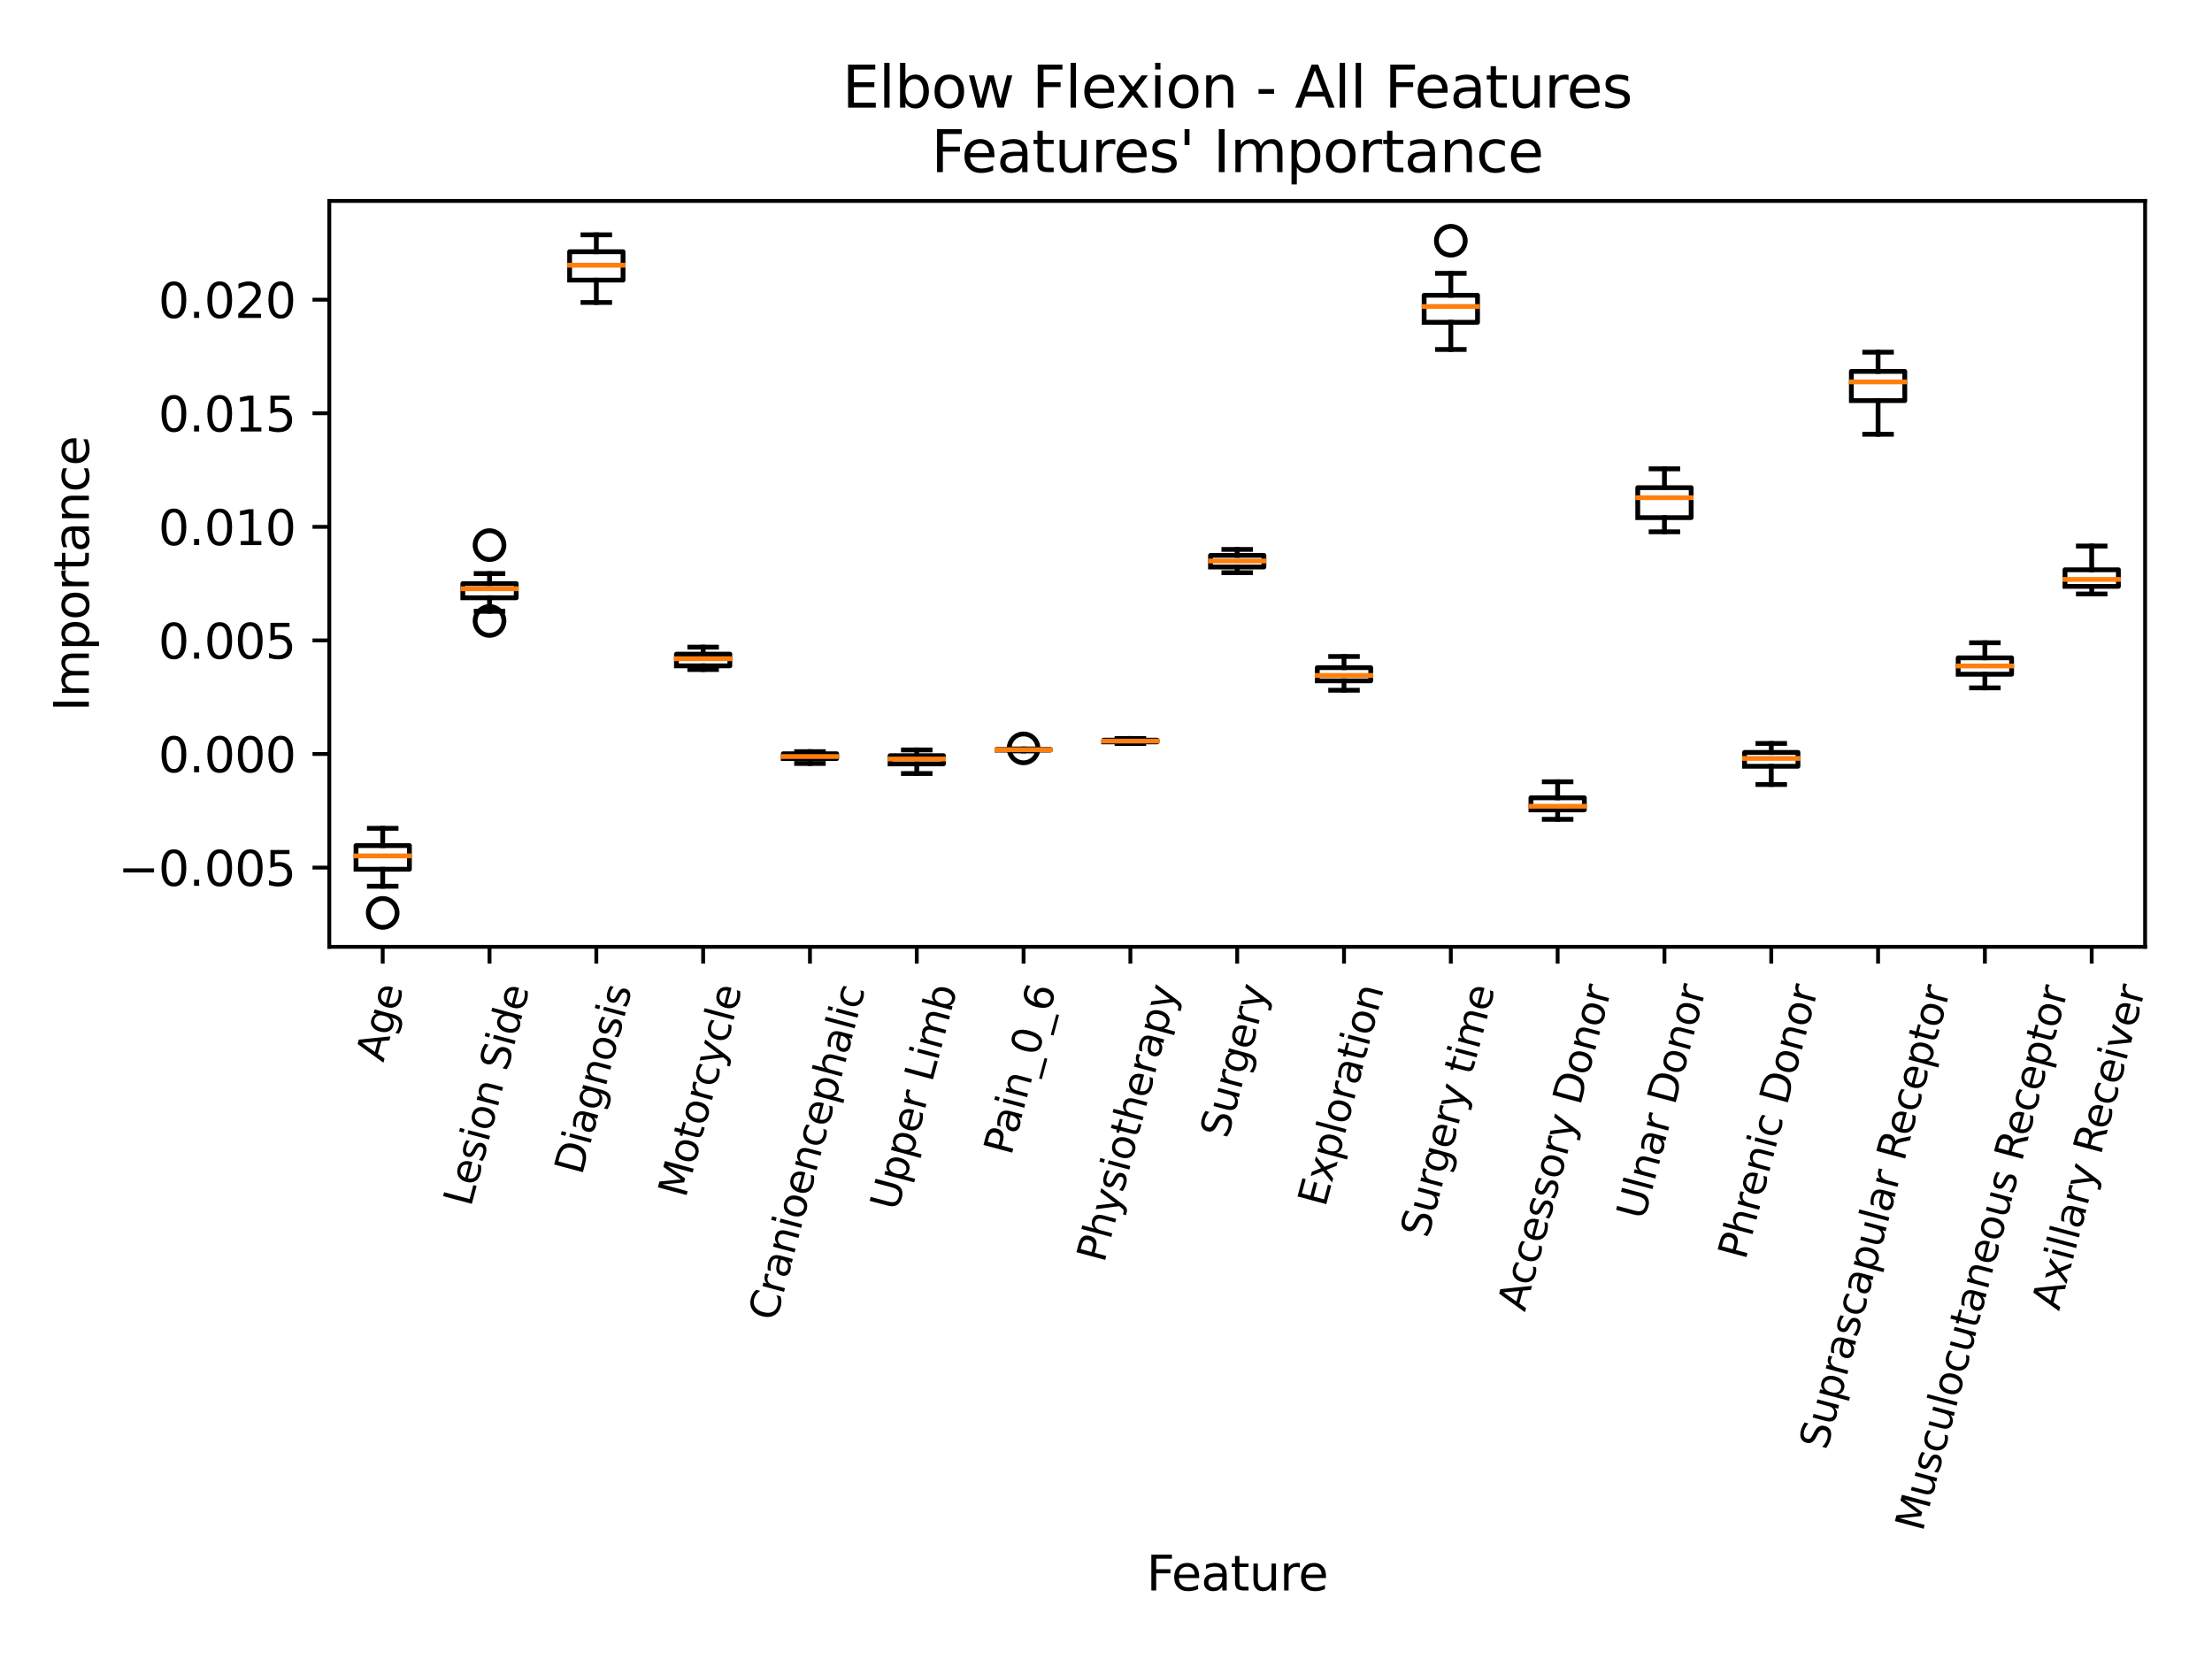 <?xml version="1.0" encoding="utf-8" standalone="no"?>
<!DOCTYPE svg PUBLIC "-//W3C//DTD SVG 1.1//EN"
  "http://www.w3.org/Graphics/SVG/1.1/DTD/svg11.dtd">
<svg xmlns:xlink="http://www.w3.org/1999/xlink" width="460.8pt" height="345.6pt" viewBox="0 0 460.8 345.6" xmlns="http://www.w3.org/2000/svg" version="1.1">
 <defs>
  <style type="text/css">*{stroke-linejoin: round; stroke-linecap: butt}</style>
 </defs>
 <g id="figure_1">
  <g id="patch_1">
   <path d="M 0 345.6 
L 460.8 345.6 
L 460.8 0 
L 0 0 
z
" style="fill: #ffffff"/>
  </g>
  <g id="axes_1">
   <g id="patch_2">
    <path d="M 68.6 197.241 
L 446.864 197.241 
L 446.864 41.856 
L 68.6 41.856 
z
" style="fill: #ffffff"/>
   </g>
   <g id="matplotlib.axis_1">
    <g id="xtick_1">
     <g id="line2d_1">
      <defs>
       <path id="m452d89a882" d="M 0 0 
L 0 3.5 
" style="stroke: #000000; stroke-width: 0.8"/>
      </defs>
      <g>
       <use xlink:href="#m452d89a882" x="79.725" y="197.241" style="stroke: #000000; stroke-width: 0.8"/>
      </g>
     </g>
     <g id="text_1">
      <!-- Age -->
      <g transform="translate(79.861 221.442)rotate(-75)scale(0.083 -0.083)">
       <defs>
        <path id="DejaVuSans-41" d="M 2188 4044 
L 1331 1722 
L 3047 1722 
L 2188 4044 
z
M 1831 4666 
L 2547 4666 
L 4325 0 
L 3669 0 
L 3244 1197 
L 1141 1197 
L 716 0 
L 50 0 
L 1831 4666 
z
" transform="scale(0.016)"/>
        <path id="DejaVuSans-67" d="M 2906 1791 
Q 2906 2416 2648 2759 
Q 2391 3103 1925 3103 
Q 1463 3103 1205 2759 
Q 947 2416 947 1791 
Q 947 1169 1205 825 
Q 1463 481 1925 481 
Q 2391 481 2648 825 
Q 2906 1169 2906 1791 
z
M 3481 434 
Q 3481 -459 3084 -895 
Q 2688 -1331 1869 -1331 
Q 1566 -1331 1297 -1286 
Q 1028 -1241 775 -1147 
L 775 -588 
Q 1028 -725 1275 -790 
Q 1522 -856 1778 -856 
Q 2344 -856 2625 -561 
Q 2906 -266 2906 331 
L 2906 616 
Q 2728 306 2450 153 
Q 2172 0 1784 0 
Q 1141 0 747 490 
Q 353 981 353 1791 
Q 353 2603 747 3093 
Q 1141 3584 1784 3584 
Q 2172 3584 2450 3431 
Q 2728 3278 2906 2969 
L 2906 3500 
L 3481 3500 
L 3481 434 
z
" transform="scale(0.016)"/>
        <path id="DejaVuSans-65" d="M 3597 1894 
L 3597 1613 
L 953 1613 
Q 991 1019 1311 708 
Q 1631 397 2203 397 
Q 2534 397 2845 478 
Q 3156 559 3463 722 
L 3463 178 
Q 3153 47 2828 -22 
Q 2503 -91 2169 -91 
Q 1331 -91 842 396 
Q 353 884 353 1716 
Q 353 2575 817 3079 
Q 1281 3584 2069 3584 
Q 2775 3584 3186 3129 
Q 3597 2675 3597 1894 
z
M 3022 2063 
Q 3016 2534 2758 2815 
Q 2500 3097 2075 3097 
Q 1594 3097 1305 2825 
Q 1016 2553 972 2059 
L 3022 2063 
z
" transform="scale(0.016)"/>
       </defs>
       <use xlink:href="#DejaVuSans-41"/>
       <use xlink:href="#DejaVuSans-67" x="68.408"/>
       <use xlink:href="#DejaVuSans-65" x="131.885"/>
      </g>
     </g>
    </g>
    <g id="xtick_2">
     <g id="line2d_2">
      <g>
       <use xlink:href="#m452d89a882" x="101.976" y="197.241" style="stroke: #000000; stroke-width: 0.8"/>
      </g>
     </g>
     <g id="text_2">
      <!-- Lesion Side -->
      <g transform="translate(98.073 251.581)rotate(-75)scale(0.083 -0.083)">
       <defs>
        <path id="DejaVuSans-4c" d="M 628 4666 
L 1259 4666 
L 1259 531 
L 3531 531 
L 3531 0 
L 628 0 
L 628 4666 
z
" transform="scale(0.016)"/>
        <path id="DejaVuSans-73" d="M 2834 3397 
L 2834 2853 
Q 2591 2978 2328 3040 
Q 2066 3103 1784 3103 
Q 1356 3103 1142 2972 
Q 928 2841 928 2578 
Q 928 2378 1081 2264 
Q 1234 2150 1697 2047 
L 1894 2003 
Q 2506 1872 2764 1633 
Q 3022 1394 3022 966 
Q 3022 478 2636 193 
Q 2250 -91 1575 -91 
Q 1294 -91 989 -36 
Q 684 19 347 128 
L 347 722 
Q 666 556 975 473 
Q 1284 391 1588 391 
Q 1994 391 2212 530 
Q 2431 669 2431 922 
Q 2431 1156 2273 1281 
Q 2116 1406 1581 1522 
L 1381 1569 
Q 847 1681 609 1914 
Q 372 2147 372 2553 
Q 372 3047 722 3315 
Q 1072 3584 1716 3584 
Q 2034 3584 2315 3537 
Q 2597 3491 2834 3397 
z
" transform="scale(0.016)"/>
        <path id="DejaVuSans-69" d="M 603 3500 
L 1178 3500 
L 1178 0 
L 603 0 
L 603 3500 
z
M 603 4863 
L 1178 4863 
L 1178 4134 
L 603 4134 
L 603 4863 
z
" transform="scale(0.016)"/>
        <path id="DejaVuSans-6f" d="M 1959 3097 
Q 1497 3097 1228 2736 
Q 959 2375 959 1747 
Q 959 1119 1226 758 
Q 1494 397 1959 397 
Q 2419 397 2687 759 
Q 2956 1122 2956 1747 
Q 2956 2369 2687 2733 
Q 2419 3097 1959 3097 
z
M 1959 3584 
Q 2709 3584 3137 3096 
Q 3566 2609 3566 1747 
Q 3566 888 3137 398 
Q 2709 -91 1959 -91 
Q 1206 -91 779 398 
Q 353 888 353 1747 
Q 353 2609 779 3096 
Q 1206 3584 1959 3584 
z
" transform="scale(0.016)"/>
        <path id="DejaVuSans-6e" d="M 3513 2113 
L 3513 0 
L 2938 0 
L 2938 2094 
Q 2938 2591 2744 2837 
Q 2550 3084 2163 3084 
Q 1697 3084 1428 2787 
Q 1159 2491 1159 1978 
L 1159 0 
L 581 0 
L 581 3500 
L 1159 3500 
L 1159 2956 
Q 1366 3272 1645 3428 
Q 1925 3584 2291 3584 
Q 2894 3584 3203 3211 
Q 3513 2838 3513 2113 
z
" transform="scale(0.016)"/>
        <path id="DejaVuSans-20" transform="scale(0.016)"/>
        <path id="DejaVuSans-53" d="M 3425 4513 
L 3425 3897 
Q 3066 4069 2747 4153 
Q 2428 4238 2131 4238 
Q 1616 4238 1336 4038 
Q 1056 3838 1056 3469 
Q 1056 3159 1242 3001 
Q 1428 2844 1947 2747 
L 2328 2669 
Q 3034 2534 3370 2195 
Q 3706 1856 3706 1288 
Q 3706 609 3251 259 
Q 2797 -91 1919 -91 
Q 1588 -91 1214 -16 
Q 841 59 441 206 
L 441 856 
Q 825 641 1194 531 
Q 1563 422 1919 422 
Q 2459 422 2753 634 
Q 3047 847 3047 1241 
Q 3047 1584 2836 1778 
Q 2625 1972 2144 2069 
L 1759 2144 
Q 1053 2284 737 2584 
Q 422 2884 422 3419 
Q 422 4038 858 4394 
Q 1294 4750 2059 4750 
Q 2388 4750 2728 4690 
Q 3069 4631 3425 4513 
z
" transform="scale(0.016)"/>
        <path id="DejaVuSans-64" d="M 2906 2969 
L 2906 4863 
L 3481 4863 
L 3481 0 
L 2906 0 
L 2906 525 
Q 2725 213 2448 61 
Q 2172 -91 1784 -91 
Q 1150 -91 751 415 
Q 353 922 353 1747 
Q 353 2572 751 3078 
Q 1150 3584 1784 3584 
Q 2172 3584 2448 3432 
Q 2725 3281 2906 2969 
z
M 947 1747 
Q 947 1113 1208 752 
Q 1469 391 1925 391 
Q 2381 391 2643 752 
Q 2906 1113 2906 1747 
Q 2906 2381 2643 2742 
Q 2381 3103 1925 3103 
Q 1469 3103 1208 2742 
Q 947 2381 947 1747 
z
" transform="scale(0.016)"/>
       </defs>
       <use xlink:href="#DejaVuSans-4c"/>
       <use xlink:href="#DejaVuSans-65" x="53.963"/>
       <use xlink:href="#DejaVuSans-73" x="115.486"/>
       <use xlink:href="#DejaVuSans-69" x="167.586"/>
       <use xlink:href="#DejaVuSans-6f" x="195.369"/>
       <use xlink:href="#DejaVuSans-6e" x="256.551"/>
       <use xlink:href="#DejaVuSans-20" x="319.93"/>
       <use xlink:href="#DejaVuSans-53" x="351.717"/>
       <use xlink:href="#DejaVuSans-69" x="415.193"/>
       <use xlink:href="#DejaVuSans-64" x="442.977"/>
       <use xlink:href="#DejaVuSans-65" x="506.453"/>
      </g>
     </g>
    </g>
    <g id="xtick_3">
     <g id="line2d_3">
      <g>
       <use xlink:href="#m452d89a882" x="124.227" y="197.241" style="stroke: #000000; stroke-width: 0.8"/>
      </g>
     </g>
     <g id="text_3">
      <!-- Diagnosis -->
      <g transform="translate(121.207 244.99)rotate(-75)scale(0.083 -0.083)">
       <defs>
        <path id="DejaVuSans-44" d="M 1259 4147 
L 1259 519 
L 2022 519 
Q 2988 519 3436 956 
Q 3884 1394 3884 2338 
Q 3884 3275 3436 3711 
Q 2988 4147 2022 4147 
L 1259 4147 
z
M 628 4666 
L 1925 4666 
Q 3281 4666 3915 4102 
Q 4550 3538 4550 2338 
Q 4550 1131 3912 565 
Q 3275 0 1925 0 
L 628 0 
L 628 4666 
z
" transform="scale(0.016)"/>
        <path id="DejaVuSans-61" d="M 2194 1759 
Q 1497 1759 1228 1600 
Q 959 1441 959 1056 
Q 959 750 1161 570 
Q 1363 391 1709 391 
Q 2188 391 2477 730 
Q 2766 1069 2766 1631 
L 2766 1759 
L 2194 1759 
z
M 3341 1997 
L 3341 0 
L 2766 0 
L 2766 531 
Q 2569 213 2275 61 
Q 1981 -91 1556 -91 
Q 1019 -91 701 211 
Q 384 513 384 1019 
Q 384 1609 779 1909 
Q 1175 2209 1959 2209 
L 2766 2209 
L 2766 2266 
Q 2766 2663 2505 2880 
Q 2244 3097 1772 3097 
Q 1472 3097 1187 3025 
Q 903 2953 641 2809 
L 641 3341 
Q 956 3463 1253 3523 
Q 1550 3584 1831 3584 
Q 2591 3584 2966 3190 
Q 3341 2797 3341 1997 
z
" transform="scale(0.016)"/>
       </defs>
       <use xlink:href="#DejaVuSans-44"/>
       <use xlink:href="#DejaVuSans-69" x="77.002"/>
       <use xlink:href="#DejaVuSans-61" x="104.785"/>
       <use xlink:href="#DejaVuSans-67" x="166.064"/>
       <use xlink:href="#DejaVuSans-6e" x="229.541"/>
       <use xlink:href="#DejaVuSans-6f" x="292.92"/>
       <use xlink:href="#DejaVuSans-73" x="354.102"/>
       <use xlink:href="#DejaVuSans-69" x="406.201"/>
       <use xlink:href="#DejaVuSans-73" x="433.984"/>
      </g>
     </g>
    </g>
    <g id="xtick_4">
     <g id="line2d_4">
      <g>
       <use xlink:href="#m452d89a882" x="146.478" y="197.241" style="stroke: #000000; stroke-width: 0.8"/>
      </g>
     </g>
     <g id="text_4">
      <!-- Motorcycle -->
      <g transform="translate(142.821 249.746)rotate(-75)scale(0.083 -0.083)">
       <defs>
        <path id="DejaVuSans-4d" d="M 628 4666 
L 1569 4666 
L 2759 1491 
L 3956 4666 
L 4897 4666 
L 4897 0 
L 4281 0 
L 4281 4097 
L 3078 897 
L 2444 897 
L 1241 4097 
L 1241 0 
L 628 0 
L 628 4666 
z
" transform="scale(0.016)"/>
        <path id="DejaVuSans-74" d="M 1172 4494 
L 1172 3500 
L 2356 3500 
L 2356 3053 
L 1172 3053 
L 1172 1153 
Q 1172 725 1289 603 
Q 1406 481 1766 481 
L 2356 481 
L 2356 0 
L 1766 0 
Q 1100 0 847 248 
Q 594 497 594 1153 
L 594 3053 
L 172 3053 
L 172 3500 
L 594 3500 
L 594 4494 
L 1172 4494 
z
" transform="scale(0.016)"/>
        <path id="DejaVuSans-72" d="M 2631 2963 
Q 2534 3019 2420 3045 
Q 2306 3072 2169 3072 
Q 1681 3072 1420 2755 
Q 1159 2438 1159 1844 
L 1159 0 
L 581 0 
L 581 3500 
L 1159 3500 
L 1159 2956 
Q 1341 3275 1631 3429 
Q 1922 3584 2338 3584 
Q 2397 3584 2469 3576 
Q 2541 3569 2628 3553 
L 2631 2963 
z
" transform="scale(0.016)"/>
        <path id="DejaVuSans-63" d="M 3122 3366 
L 3122 2828 
Q 2878 2963 2633 3030 
Q 2388 3097 2138 3097 
Q 1578 3097 1268 2742 
Q 959 2388 959 1747 
Q 959 1106 1268 751 
Q 1578 397 2138 397 
Q 2388 397 2633 464 
Q 2878 531 3122 666 
L 3122 134 
Q 2881 22 2623 -34 
Q 2366 -91 2075 -91 
Q 1284 -91 818 406 
Q 353 903 353 1747 
Q 353 2603 823 3093 
Q 1294 3584 2113 3584 
Q 2378 3584 2631 3529 
Q 2884 3475 3122 3366 
z
" transform="scale(0.016)"/>
        <path id="DejaVuSans-79" d="M 2059 -325 
Q 1816 -950 1584 -1140 
Q 1353 -1331 966 -1331 
L 506 -1331 
L 506 -850 
L 844 -850 
Q 1081 -850 1212 -737 
Q 1344 -625 1503 -206 
L 1606 56 
L 191 3500 
L 800 3500 
L 1894 763 
L 2988 3500 
L 3597 3500 
L 2059 -325 
z
" transform="scale(0.016)"/>
        <path id="DejaVuSans-6c" d="M 603 4863 
L 1178 4863 
L 1178 0 
L 603 0 
L 603 4863 
z
" transform="scale(0.016)"/>
       </defs>
       <use xlink:href="#DejaVuSans-4d"/>
       <use xlink:href="#DejaVuSans-6f" x="86.279"/>
       <use xlink:href="#DejaVuSans-74" x="147.461"/>
       <use xlink:href="#DejaVuSans-6f" x="186.67"/>
       <use xlink:href="#DejaVuSans-72" x="247.852"/>
       <use xlink:href="#DejaVuSans-63" x="286.715"/>
       <use xlink:href="#DejaVuSans-79" x="341.695"/>
       <use xlink:href="#DejaVuSans-63" x="400.875"/>
       <use xlink:href="#DejaVuSans-6c" x="455.855"/>
       <use xlink:href="#DejaVuSans-65" x="483.639"/>
      </g>
     </g>
    </g>
    <g id="xtick_5">
     <g id="line2d_5">
      <g>
       <use xlink:href="#m452d89a882" x="168.729" y="197.241" style="stroke: #000000; stroke-width: 0.8"/>
      </g>
     </g>
     <g id="text_5">
      <!-- Cranioencephalic -->
      <g transform="translate(161.628 275.452)rotate(-75)scale(0.083 -0.083)">
       <defs>
        <path id="DejaVuSans-43" d="M 4122 4306 
L 4122 3641 
Q 3803 3938 3442 4084 
Q 3081 4231 2675 4231 
Q 1875 4231 1450 3742 
Q 1025 3253 1025 2328 
Q 1025 1406 1450 917 
Q 1875 428 2675 428 
Q 3081 428 3442 575 
Q 3803 722 4122 1019 
L 4122 359 
Q 3791 134 3420 21 
Q 3050 -91 2638 -91 
Q 1578 -91 968 557 
Q 359 1206 359 2328 
Q 359 3453 968 4101 
Q 1578 4750 2638 4750 
Q 3056 4750 3426 4639 
Q 3797 4528 4122 4306 
z
" transform="scale(0.016)"/>
        <path id="DejaVuSans-70" d="M 1159 525 
L 1159 -1331 
L 581 -1331 
L 581 3500 
L 1159 3500 
L 1159 2969 
Q 1341 3281 1617 3432 
Q 1894 3584 2278 3584 
Q 2916 3584 3314 3078 
Q 3713 2572 3713 1747 
Q 3713 922 3314 415 
Q 2916 -91 2278 -91 
Q 1894 -91 1617 61 
Q 1341 213 1159 525 
z
M 3116 1747 
Q 3116 2381 2855 2742 
Q 2594 3103 2138 3103 
Q 1681 3103 1420 2742 
Q 1159 2381 1159 1747 
Q 1159 1113 1420 752 
Q 1681 391 2138 391 
Q 2594 391 2855 752 
Q 3116 1113 3116 1747 
z
" transform="scale(0.016)"/>
        <path id="DejaVuSans-68" d="M 3513 2113 
L 3513 0 
L 2938 0 
L 2938 2094 
Q 2938 2591 2744 2837 
Q 2550 3084 2163 3084 
Q 1697 3084 1428 2787 
Q 1159 2491 1159 1978 
L 1159 0 
L 581 0 
L 581 4863 
L 1159 4863 
L 1159 2956 
Q 1366 3272 1645 3428 
Q 1925 3584 2291 3584 
Q 2894 3584 3203 3211 
Q 3513 2838 3513 2113 
z
" transform="scale(0.016)"/>
       </defs>
       <use xlink:href="#DejaVuSans-43"/>
       <use xlink:href="#DejaVuSans-72" x="69.824"/>
       <use xlink:href="#DejaVuSans-61" x="110.938"/>
       <use xlink:href="#DejaVuSans-6e" x="172.217"/>
       <use xlink:href="#DejaVuSans-69" x="235.596"/>
       <use xlink:href="#DejaVuSans-6f" x="263.379"/>
       <use xlink:href="#DejaVuSans-65" x="324.561"/>
       <use xlink:href="#DejaVuSans-6e" x="386.084"/>
       <use xlink:href="#DejaVuSans-63" x="449.463"/>
       <use xlink:href="#DejaVuSans-65" x="504.443"/>
       <use xlink:href="#DejaVuSans-70" x="565.967"/>
       <use xlink:href="#DejaVuSans-68" x="629.443"/>
       <use xlink:href="#DejaVuSans-61" x="692.822"/>
       <use xlink:href="#DejaVuSans-6c" x="754.102"/>
       <use xlink:href="#DejaVuSans-69" x="781.885"/>
       <use xlink:href="#DejaVuSans-63" x="809.668"/>
      </g>
     </g>
    </g>
    <g id="xtick_6">
     <g id="line2d_6">
      <g>
       <use xlink:href="#m452d89a882" x="190.979" y="197.241" style="stroke: #000000; stroke-width: 0.8"/>
      </g>
     </g>
     <g id="text_6">
      <!-- Upper Limb -->
      <g transform="translate(186.958 252.464)rotate(-75)scale(0.083 -0.083)">
       <defs>
        <path id="DejaVuSans-55" d="M 556 4666 
L 1191 4666 
L 1191 1831 
Q 1191 1081 1462 751 
Q 1734 422 2344 422 
Q 2950 422 3222 751 
Q 3494 1081 3494 1831 
L 3494 4666 
L 4128 4666 
L 4128 1753 
Q 4128 841 3676 375 
Q 3225 -91 2344 -91 
Q 1459 -91 1007 375 
Q 556 841 556 1753 
L 556 4666 
z
" transform="scale(0.016)"/>
        <path id="DejaVuSans-6d" d="M 3328 2828 
Q 3544 3216 3844 3400 
Q 4144 3584 4550 3584 
Q 5097 3584 5394 3201 
Q 5691 2819 5691 2113 
L 5691 0 
L 5113 0 
L 5113 2094 
Q 5113 2597 4934 2840 
Q 4756 3084 4391 3084 
Q 3944 3084 3684 2787 
Q 3425 2491 3425 1978 
L 3425 0 
L 2847 0 
L 2847 2094 
Q 2847 2600 2669 2842 
Q 2491 3084 2119 3084 
Q 1678 3084 1418 2786 
Q 1159 2488 1159 1978 
L 1159 0 
L 581 0 
L 581 3500 
L 1159 3500 
L 1159 2956 
Q 1356 3278 1631 3431 
Q 1906 3584 2284 3584 
Q 2666 3584 2933 3390 
Q 3200 3197 3328 2828 
z
" transform="scale(0.016)"/>
        <path id="DejaVuSans-62" d="M 3116 1747 
Q 3116 2381 2855 2742 
Q 2594 3103 2138 3103 
Q 1681 3103 1420 2742 
Q 1159 2381 1159 1747 
Q 1159 1113 1420 752 
Q 1681 391 2138 391 
Q 2594 391 2855 752 
Q 3116 1113 3116 1747 
z
M 1159 2969 
Q 1341 3281 1617 3432 
Q 1894 3584 2278 3584 
Q 2916 3584 3314 3078 
Q 3713 2572 3713 1747 
Q 3713 922 3314 415 
Q 2916 -91 2278 -91 
Q 1894 -91 1617 61 
Q 1341 213 1159 525 
L 1159 0 
L 581 0 
L 581 4863 
L 1159 4863 
L 1159 2969 
z
" transform="scale(0.016)"/>
       </defs>
       <use xlink:href="#DejaVuSans-55"/>
       <use xlink:href="#DejaVuSans-70" x="73.193"/>
       <use xlink:href="#DejaVuSans-70" x="136.67"/>
       <use xlink:href="#DejaVuSans-65" x="200.146"/>
       <use xlink:href="#DejaVuSans-72" x="261.67"/>
       <use xlink:href="#DejaVuSans-20" x="302.783"/>
       <use xlink:href="#DejaVuSans-4c" x="334.57"/>
       <use xlink:href="#DejaVuSans-69" x="390.283"/>
       <use xlink:href="#DejaVuSans-6d" x="418.066"/>
       <use xlink:href="#DejaVuSans-62" x="515.479"/>
      </g>
     </g>
    </g>
    <g id="xtick_7">
     <g id="line2d_7">
      <g>
       <use xlink:href="#m452d89a882" x="213.23" y="197.241" style="stroke: #000000; stroke-width: 0.8"/>
      </g>
     </g>
     <g id="text_7">
      <!-- Pain_0_6 -->
      <g transform="translate(210.644 240.919)rotate(-75)scale(0.083 -0.083)">
       <defs>
        <path id="DejaVuSans-50" d="M 1259 4147 
L 1259 2394 
L 2053 2394 
Q 2494 2394 2734 2622 
Q 2975 2850 2975 3272 
Q 2975 3691 2734 3919 
Q 2494 4147 2053 4147 
L 1259 4147 
z
M 628 4666 
L 2053 4666 
Q 2838 4666 3239 4311 
Q 3641 3956 3641 3272 
Q 3641 2581 3239 2228 
Q 2838 1875 2053 1875 
L 1259 1875 
L 1259 0 
L 628 0 
L 628 4666 
z
" transform="scale(0.016)"/>
        <path id="DejaVuSans-5f" d="M 3263 -1063 
L 3263 -1509 
L -63 -1509 
L -63 -1063 
L 3263 -1063 
z
" transform="scale(0.016)"/>
        <path id="DejaVuSans-30" d="M 2034 4250 
Q 1547 4250 1301 3770 
Q 1056 3291 1056 2328 
Q 1056 1369 1301 889 
Q 1547 409 2034 409 
Q 2525 409 2770 889 
Q 3016 1369 3016 2328 
Q 3016 3291 2770 3770 
Q 2525 4250 2034 4250 
z
M 2034 4750 
Q 2819 4750 3233 4129 
Q 3647 3509 3647 2328 
Q 3647 1150 3233 529 
Q 2819 -91 2034 -91 
Q 1250 -91 836 529 
Q 422 1150 422 2328 
Q 422 3509 836 4129 
Q 1250 4750 2034 4750 
z
" transform="scale(0.016)"/>
        <path id="DejaVuSans-36" d="M 2113 2584 
Q 1688 2584 1439 2293 
Q 1191 2003 1191 1497 
Q 1191 994 1439 701 
Q 1688 409 2113 409 
Q 2538 409 2786 701 
Q 3034 994 3034 1497 
Q 3034 2003 2786 2293 
Q 2538 2584 2113 2584 
z
M 3366 4563 
L 3366 3988 
Q 3128 4100 2886 4159 
Q 2644 4219 2406 4219 
Q 1781 4219 1451 3797 
Q 1122 3375 1075 2522 
Q 1259 2794 1537 2939 
Q 1816 3084 2150 3084 
Q 2853 3084 3261 2657 
Q 3669 2231 3669 1497 
Q 3669 778 3244 343 
Q 2819 -91 2113 -91 
Q 1303 -91 875 529 
Q 447 1150 447 2328 
Q 447 3434 972 4092 
Q 1497 4750 2381 4750 
Q 2619 4750 2861 4703 
Q 3103 4656 3366 4563 
z
" transform="scale(0.016)"/>
       </defs>
       <use xlink:href="#DejaVuSans-50"/>
       <use xlink:href="#DejaVuSans-61" x="55.803"/>
       <use xlink:href="#DejaVuSans-69" x="117.082"/>
       <use xlink:href="#DejaVuSans-6e" x="144.865"/>
       <use xlink:href="#DejaVuSans-5f" x="208.244"/>
       <use xlink:href="#DejaVuSans-30" x="258.244"/>
       <use xlink:href="#DejaVuSans-5f" x="321.867"/>
       <use xlink:href="#DejaVuSans-36" x="371.867"/>
      </g>
     </g>
    </g>
    <g id="xtick_8">
     <g id="line2d_8">
      <g>
       <use xlink:href="#m452d89a882" x="235.481" y="197.241" style="stroke: #000000; stroke-width: 0.8"/>
      </g>
     </g>
     <g id="text_8">
      <!-- Physiotherapy -->
      <g transform="translate(230.014 263.256)rotate(-75)scale(0.083 -0.083)">
       <use xlink:href="#DejaVuSans-50"/>
       <use xlink:href="#DejaVuSans-68" x="60.303"/>
       <use xlink:href="#DejaVuSans-79" x="123.682"/>
       <use xlink:href="#DejaVuSans-73" x="182.861"/>
       <use xlink:href="#DejaVuSans-69" x="234.961"/>
       <use xlink:href="#DejaVuSans-6f" x="262.744"/>
       <use xlink:href="#DejaVuSans-74" x="323.926"/>
       <use xlink:href="#DejaVuSans-68" x="363.135"/>
       <use xlink:href="#DejaVuSans-65" x="426.514"/>
       <use xlink:href="#DejaVuSans-72" x="488.037"/>
       <use xlink:href="#DejaVuSans-61" x="529.15"/>
       <use xlink:href="#DejaVuSans-70" x="590.43"/>
       <use xlink:href="#DejaVuSans-79" x="653.906"/>
      </g>
     </g>
    </g>
    <g id="xtick_9">
     <g id="line2d_9">
      <g>
       <use xlink:href="#m452d89a882" x="257.732" y="197.241" style="stroke: #000000; stroke-width: 0.8"/>
      </g>
     </g>
     <g id="text_9">
      <!-- Surgery -->
      <g transform="translate(255.731 237.382)rotate(-75)scale(0.083 -0.083)">
       <defs>
        <path id="DejaVuSans-75" d="M 544 1381 
L 544 3500 
L 1119 3500 
L 1119 1403 
Q 1119 906 1312 657 
Q 1506 409 1894 409 
Q 2359 409 2629 706 
Q 2900 1003 2900 1516 
L 2900 3500 
L 3475 3500 
L 3475 0 
L 2900 0 
L 2900 538 
Q 2691 219 2414 64 
Q 2138 -91 1772 -91 
Q 1169 -91 856 284 
Q 544 659 544 1381 
z
M 1991 3584 
L 1991 3584 
z
" transform="scale(0.016)"/>
       </defs>
       <use xlink:href="#DejaVuSans-53"/>
       <use xlink:href="#DejaVuSans-75" x="63.477"/>
       <use xlink:href="#DejaVuSans-72" x="126.855"/>
       <use xlink:href="#DejaVuSans-67" x="166.219"/>
       <use xlink:href="#DejaVuSans-65" x="229.695"/>
       <use xlink:href="#DejaVuSans-72" x="291.219"/>
       <use xlink:href="#DejaVuSans-79" x="332.332"/>
      </g>
     </g>
    </g>
    <g id="xtick_10">
     <g id="line2d_10">
      <g>
       <use xlink:href="#m452d89a882" x="279.983" y="197.241" style="stroke: #000000; stroke-width: 0.8"/>
      </g>
     </g>
     <g id="text_10">
      <!-- Exploration -->
      <g transform="translate(276.072 251.643)rotate(-75)scale(0.083 -0.083)">
       <defs>
        <path id="DejaVuSans-45" d="M 628 4666 
L 3578 4666 
L 3578 4134 
L 1259 4134 
L 1259 2753 
L 3481 2753 
L 3481 2222 
L 1259 2222 
L 1259 531 
L 3634 531 
L 3634 0 
L 628 0 
L 628 4666 
z
" transform="scale(0.016)"/>
        <path id="DejaVuSans-78" d="M 3513 3500 
L 2247 1797 
L 3578 0 
L 2900 0 
L 1881 1375 
L 863 0 
L 184 0 
L 1544 1831 
L 300 3500 
L 978 3500 
L 1906 2253 
L 2834 3500 
L 3513 3500 
z
" transform="scale(0.016)"/>
       </defs>
       <use xlink:href="#DejaVuSans-45"/>
       <use xlink:href="#DejaVuSans-78" x="63.184"/>
       <use xlink:href="#DejaVuSans-70" x="122.363"/>
       <use xlink:href="#DejaVuSans-6c" x="185.84"/>
       <use xlink:href="#DejaVuSans-6f" x="213.623"/>
       <use xlink:href="#DejaVuSans-72" x="274.805"/>
       <use xlink:href="#DejaVuSans-61" x="315.918"/>
       <use xlink:href="#DejaVuSans-74" x="377.197"/>
       <use xlink:href="#DejaVuSans-69" x="416.406"/>
       <use xlink:href="#DejaVuSans-6f" x="444.189"/>
       <use xlink:href="#DejaVuSans-6e" x="505.371"/>
      </g>
     </g>
    </g>
    <g id="xtick_11">
     <g id="line2d_11">
      <g>
       <use xlink:href="#m452d89a882" x="302.233" y="197.241" style="stroke: #000000; stroke-width: 0.8"/>
      </g>
     </g>
     <g id="text_11">
      <!-- Surgery time -->
      <g transform="translate(297.455 258.118)rotate(-75)scale(0.083 -0.083)">
       <use xlink:href="#DejaVuSans-53"/>
       <use xlink:href="#DejaVuSans-75" x="63.477"/>
       <use xlink:href="#DejaVuSans-72" x="126.855"/>
       <use xlink:href="#DejaVuSans-67" x="166.219"/>
       <use xlink:href="#DejaVuSans-65" x="229.695"/>
       <use xlink:href="#DejaVuSans-72" x="291.219"/>
       <use xlink:href="#DejaVuSans-79" x="332.332"/>
       <use xlink:href="#DejaVuSans-20" x="391.512"/>
       <use xlink:href="#DejaVuSans-74" x="423.299"/>
       <use xlink:href="#DejaVuSans-69" x="462.508"/>
       <use xlink:href="#DejaVuSans-6d" x="490.291"/>
       <use xlink:href="#DejaVuSans-65" x="587.703"/>
      </g>
     </g>
    </g>
    <g id="xtick_12">
     <g id="line2d_12">
      <g>
       <use xlink:href="#m452d89a882" x="324.484" y="197.241" style="stroke: #000000; stroke-width: 0.8"/>
      </g>
     </g>
     <g id="text_12">
      <!-- Accessory Donor -->
      <g transform="translate(317.655 273.424)rotate(-75)scale(0.083 -0.083)">
       <use xlink:href="#DejaVuSans-41"/>
       <use xlink:href="#DejaVuSans-63" x="66.658"/>
       <use xlink:href="#DejaVuSans-63" x="121.639"/>
       <use xlink:href="#DejaVuSans-65" x="176.619"/>
       <use xlink:href="#DejaVuSans-73" x="238.143"/>
       <use xlink:href="#DejaVuSans-73" x="290.242"/>
       <use xlink:href="#DejaVuSans-6f" x="342.342"/>
       <use xlink:href="#DejaVuSans-72" x="403.523"/>
       <use xlink:href="#DejaVuSans-79" x="444.637"/>
       <use xlink:href="#DejaVuSans-20" x="503.816"/>
       <use xlink:href="#DejaVuSans-44" x="535.604"/>
       <use xlink:href="#DejaVuSans-6f" x="612.605"/>
       <use xlink:href="#DejaVuSans-6e" x="673.787"/>
       <use xlink:href="#DejaVuSans-6f" x="737.166"/>
       <use xlink:href="#DejaVuSans-72" x="798.348"/>
      </g>
     </g>
    </g>
    <g id="xtick_13">
     <g id="line2d_13">
      <g>
       <use xlink:href="#m452d89a882" x="346.735" y="197.241" style="stroke: #000000; stroke-width: 0.8"/>
      </g>
     </g>
     <g id="text_13">
      <!-- Ulnar Donor -->
      <g transform="translate(342.462 254.347)rotate(-75)scale(0.083 -0.083)">
       <use xlink:href="#DejaVuSans-55"/>
       <use xlink:href="#DejaVuSans-6c" x="73.193"/>
       <use xlink:href="#DejaVuSans-6e" x="100.977"/>
       <use xlink:href="#DejaVuSans-61" x="164.355"/>
       <use xlink:href="#DejaVuSans-72" x="225.635"/>
       <use xlink:href="#DejaVuSans-20" x="266.748"/>
       <use xlink:href="#DejaVuSans-44" x="298.535"/>
       <use xlink:href="#DejaVuSans-6f" x="375.537"/>
       <use xlink:href="#DejaVuSans-6e" x="436.719"/>
       <use xlink:href="#DejaVuSans-6f" x="500.098"/>
       <use xlink:href="#DejaVuSans-72" x="561.279"/>
      </g>
     </g>
    </g>
    <g id="xtick_14">
     <g id="line2d_14">
      <g>
       <use xlink:href="#m452d89a882" x="368.986" y="197.241" style="stroke: #000000; stroke-width: 0.8"/>
      </g>
     </g>
     <g id="text_14">
      <!-- Phrenic Donor -->
      <g transform="translate(363.597 262.672)rotate(-75)scale(0.083 -0.083)">
       <use xlink:href="#DejaVuSans-50"/>
       <use xlink:href="#DejaVuSans-68" x="60.303"/>
       <use xlink:href="#DejaVuSans-72" x="123.682"/>
       <use xlink:href="#DejaVuSans-65" x="162.545"/>
       <use xlink:href="#DejaVuSans-6e" x="224.068"/>
       <use xlink:href="#DejaVuSans-69" x="287.447"/>
       <use xlink:href="#DejaVuSans-63" x="315.23"/>
       <use xlink:href="#DejaVuSans-20" x="370.211"/>
       <use xlink:href="#DejaVuSans-44" x="401.998"/>
       <use xlink:href="#DejaVuSans-6f" x="479"/>
       <use xlink:href="#DejaVuSans-6e" x="540.182"/>
       <use xlink:href="#DejaVuSans-6f" x="603.561"/>
       <use xlink:href="#DejaVuSans-72" x="664.742"/>
      </g>
     </g>
    </g>
    <g id="xtick_15">
     <g id="line2d_15">
      <g>
       <use xlink:href="#m452d89a882" x="391.237" y="197.241" style="stroke: #000000; stroke-width: 0.8"/>
      </g>
     </g>
     <g id="text_15">
      <!-- Suprascapular Receptor -->
      <g transform="translate(380.543 302.266)rotate(-75)scale(0.083 -0.083)">
       <defs>
        <path id="DejaVuSans-52" d="M 2841 2188 
Q 3044 2119 3236 1894 
Q 3428 1669 3622 1275 
L 4263 0 
L 3584 0 
L 2988 1197 
Q 2756 1666 2539 1819 
Q 2322 1972 1947 1972 
L 1259 1972 
L 1259 0 
L 628 0 
L 628 4666 
L 2053 4666 
Q 2853 4666 3247 4331 
Q 3641 3997 3641 3322 
Q 3641 2881 3436 2590 
Q 3231 2300 2841 2188 
z
M 1259 4147 
L 1259 2491 
L 2053 2491 
Q 2509 2491 2742 2702 
Q 2975 2913 2975 3322 
Q 2975 3731 2742 3939 
Q 2509 4147 2053 4147 
L 1259 4147 
z
" transform="scale(0.016)"/>
       </defs>
       <use xlink:href="#DejaVuSans-53"/>
       <use xlink:href="#DejaVuSans-75" x="63.477"/>
       <use xlink:href="#DejaVuSans-70" x="126.855"/>
       <use xlink:href="#DejaVuSans-72" x="190.332"/>
       <use xlink:href="#DejaVuSans-61" x="231.445"/>
       <use xlink:href="#DejaVuSans-73" x="292.725"/>
       <use xlink:href="#DejaVuSans-63" x="344.824"/>
       <use xlink:href="#DejaVuSans-61" x="399.805"/>
       <use xlink:href="#DejaVuSans-70" x="461.084"/>
       <use xlink:href="#DejaVuSans-75" x="524.561"/>
       <use xlink:href="#DejaVuSans-6c" x="587.939"/>
       <use xlink:href="#DejaVuSans-61" x="615.723"/>
       <use xlink:href="#DejaVuSans-72" x="677.002"/>
       <use xlink:href="#DejaVuSans-20" x="718.115"/>
       <use xlink:href="#DejaVuSans-52" x="749.902"/>
       <use xlink:href="#DejaVuSans-65" x="814.885"/>
       <use xlink:href="#DejaVuSans-63" x="876.408"/>
       <use xlink:href="#DejaVuSans-65" x="931.389"/>
       <use xlink:href="#DejaVuSans-70" x="992.912"/>
       <use xlink:href="#DejaVuSans-74" x="1056.389"/>
       <use xlink:href="#DejaVuSans-6f" x="1095.598"/>
       <use xlink:href="#DejaVuSans-72" x="1156.779"/>
      </g>
     </g>
    </g>
    <g id="xtick_16">
     <g id="line2d_16">
      <g>
       <use xlink:href="#m452d89a882" x="413.487" y="197.241" style="stroke: #000000; stroke-width: 0.8"/>
      </g>
     </g>
     <g id="text_16">
      <!-- Musculocutaneous Receptor -->
      <g transform="translate(400.516 319.272)rotate(-75)scale(0.083 -0.083)">
       <use xlink:href="#DejaVuSans-4d"/>
       <use xlink:href="#DejaVuSans-75" x="86.279"/>
       <use xlink:href="#DejaVuSans-73" x="149.658"/>
       <use xlink:href="#DejaVuSans-63" x="201.758"/>
       <use xlink:href="#DejaVuSans-75" x="256.738"/>
       <use xlink:href="#DejaVuSans-6c" x="320.117"/>
       <use xlink:href="#DejaVuSans-6f" x="347.9"/>
       <use xlink:href="#DejaVuSans-63" x="409.082"/>
       <use xlink:href="#DejaVuSans-75" x="464.062"/>
       <use xlink:href="#DejaVuSans-74" x="527.441"/>
       <use xlink:href="#DejaVuSans-61" x="566.65"/>
       <use xlink:href="#DejaVuSans-6e" x="627.93"/>
       <use xlink:href="#DejaVuSans-65" x="691.309"/>
       <use xlink:href="#DejaVuSans-6f" x="752.832"/>
       <use xlink:href="#DejaVuSans-75" x="814.014"/>
       <use xlink:href="#DejaVuSans-73" x="877.393"/>
       <use xlink:href="#DejaVuSans-20" x="929.492"/>
       <use xlink:href="#DejaVuSans-52" x="961.279"/>
       <use xlink:href="#DejaVuSans-65" x="1026.262"/>
       <use xlink:href="#DejaVuSans-63" x="1087.785"/>
       <use xlink:href="#DejaVuSans-65" x="1142.766"/>
       <use xlink:href="#DejaVuSans-70" x="1204.289"/>
       <use xlink:href="#DejaVuSans-74" x="1267.766"/>
       <use xlink:href="#DejaVuSans-6f" x="1306.975"/>
       <use xlink:href="#DejaVuSans-72" x="1368.156"/>
      </g>
     </g>
    </g>
    <g id="xtick_17">
     <g id="line2d_17">
      <g>
       <use xlink:href="#m452d89a882" x="435.738" y="197.241" style="stroke: #000000; stroke-width: 0.8"/>
      </g>
     </g>
     <g id="text_17">
      <!-- Axillary Receiver -->
      <g transform="translate(428.936 273.22)rotate(-75)scale(0.083 -0.083)">
       <defs>
        <path id="DejaVuSans-76" d="M 191 3500 
L 800 3500 
L 1894 563 
L 2988 3500 
L 3597 3500 
L 2284 0 
L 1503 0 
L 191 3500 
z
" transform="scale(0.016)"/>
       </defs>
       <use xlink:href="#DejaVuSans-41"/>
       <use xlink:href="#DejaVuSans-78" x="68.408"/>
       <use xlink:href="#DejaVuSans-69" x="127.588"/>
       <use xlink:href="#DejaVuSans-6c" x="155.371"/>
       <use xlink:href="#DejaVuSans-6c" x="183.154"/>
       <use xlink:href="#DejaVuSans-61" x="210.938"/>
       <use xlink:href="#DejaVuSans-72" x="272.217"/>
       <use xlink:href="#DejaVuSans-79" x="313.33"/>
       <use xlink:href="#DejaVuSans-20" x="372.51"/>
       <use xlink:href="#DejaVuSans-52" x="404.297"/>
       <use xlink:href="#DejaVuSans-65" x="469.279"/>
       <use xlink:href="#DejaVuSans-63" x="530.803"/>
       <use xlink:href="#DejaVuSans-65" x="585.783"/>
       <use xlink:href="#DejaVuSans-69" x="647.307"/>
       <use xlink:href="#DejaVuSans-76" x="675.09"/>
       <use xlink:href="#DejaVuSans-65" x="734.27"/>
       <use xlink:href="#DejaVuSans-72" x="795.793"/>
      </g>
     </g>
    </g>
    <g id="text_18">
     <!-- Feature -->
     <g transform="translate(238.842 331.319)scale(0.1 -0.1)">
      <defs>
       <path id="DejaVuSans-46" d="M 628 4666 
L 3309 4666 
L 3309 4134 
L 1259 4134 
L 1259 2759 
L 3109 2759 
L 3109 2228 
L 1259 2228 
L 1259 0 
L 628 0 
L 628 4666 
z
" transform="scale(0.016)"/>
      </defs>
      <use xlink:href="#DejaVuSans-46"/>
      <use xlink:href="#DejaVuSans-65" x="52.02"/>
      <use xlink:href="#DejaVuSans-61" x="113.543"/>
      <use xlink:href="#DejaVuSans-74" x="174.822"/>
      <use xlink:href="#DejaVuSans-75" x="214.031"/>
      <use xlink:href="#DejaVuSans-72" x="277.41"/>
      <use xlink:href="#DejaVuSans-65" x="316.273"/>
     </g>
    </g>
   </g>
   <g id="matplotlib.axis_2">
    <g id="ytick_1">
     <g id="line2d_18">
      <defs>
       <path id="m228ba1fe40" d="M 0 0 
L -3.5 0 
" style="stroke: #000000; stroke-width: 0.8"/>
      </defs>
      <g>
       <use xlink:href="#m228ba1fe40" x="68.6" y="180.734" style="stroke: #000000; stroke-width: 0.8"/>
      </g>
     </g>
     <g id="text_19">
      <!-- −0.005 -->
      <g transform="translate(24.592 184.533)scale(0.1 -0.1)">
       <defs>
        <path id="DejaVuSans-2212" d="M 678 2272 
L 4684 2272 
L 4684 1741 
L 678 1741 
L 678 2272 
z
" transform="scale(0.016)"/>
        <path id="DejaVuSans-2e" d="M 684 794 
L 1344 794 
L 1344 0 
L 684 0 
L 684 794 
z
" transform="scale(0.016)"/>
        <path id="DejaVuSans-35" d="M 691 4666 
L 3169 4666 
L 3169 4134 
L 1269 4134 
L 1269 2991 
Q 1406 3038 1543 3061 
Q 1681 3084 1819 3084 
Q 2600 3084 3056 2656 
Q 3513 2228 3513 1497 
Q 3513 744 3044 326 
Q 2575 -91 1722 -91 
Q 1428 -91 1123 -41 
Q 819 9 494 109 
L 494 744 
Q 775 591 1075 516 
Q 1375 441 1709 441 
Q 2250 441 2565 725 
Q 2881 1009 2881 1497 
Q 2881 1984 2565 2268 
Q 2250 2553 1709 2553 
Q 1456 2553 1204 2497 
Q 953 2441 691 2322 
L 691 4666 
z
" transform="scale(0.016)"/>
       </defs>
       <use xlink:href="#DejaVuSans-2212"/>
       <use xlink:href="#DejaVuSans-30" x="83.789"/>
       <use xlink:href="#DejaVuSans-2e" x="147.412"/>
       <use xlink:href="#DejaVuSans-30" x="179.199"/>
       <use xlink:href="#DejaVuSans-30" x="242.822"/>
       <use xlink:href="#DejaVuSans-35" x="306.445"/>
      </g>
     </g>
    </g>
    <g id="ytick_2">
     <g id="line2d_19">
      <g>
       <use xlink:href="#m228ba1fe40" x="68.6" y="157.073" style="stroke: #000000; stroke-width: 0.8"/>
      </g>
     </g>
     <g id="text_20">
      <!-- 0.000 -->
      <g transform="translate(32.972 160.872)scale(0.1 -0.1)">
       <use xlink:href="#DejaVuSans-30"/>
       <use xlink:href="#DejaVuSans-2e" x="63.623"/>
       <use xlink:href="#DejaVuSans-30" x="95.41"/>
       <use xlink:href="#DejaVuSans-30" x="159.033"/>
       <use xlink:href="#DejaVuSans-30" x="222.656"/>
      </g>
     </g>
    </g>
    <g id="ytick_3">
     <g id="line2d_20">
      <g>
       <use xlink:href="#m228ba1fe40" x="68.6" y="133.411" style="stroke: #000000; stroke-width: 0.8"/>
      </g>
     </g>
     <g id="text_21">
      <!-- 0.005 -->
      <g transform="translate(32.972 137.21)scale(0.1 -0.1)">
       <use xlink:href="#DejaVuSans-30"/>
       <use xlink:href="#DejaVuSans-2e" x="63.623"/>
       <use xlink:href="#DejaVuSans-30" x="95.41"/>
       <use xlink:href="#DejaVuSans-30" x="159.033"/>
       <use xlink:href="#DejaVuSans-35" x="222.656"/>
      </g>
     </g>
    </g>
    <g id="ytick_4">
     <g id="line2d_21">
      <g>
       <use xlink:href="#m228ba1fe40" x="68.6" y="109.75" style="stroke: #000000; stroke-width: 0.8"/>
      </g>
     </g>
     <g id="text_22">
      <!-- 0.010 -->
      <g transform="translate(32.972 113.549)scale(0.1 -0.1)">
       <defs>
        <path id="DejaVuSans-31" d="M 794 531 
L 1825 531 
L 1825 4091 
L 703 3866 
L 703 4441 
L 1819 4666 
L 2450 4666 
L 2450 531 
L 3481 531 
L 3481 0 
L 794 0 
L 794 531 
z
" transform="scale(0.016)"/>
       </defs>
       <use xlink:href="#DejaVuSans-30"/>
       <use xlink:href="#DejaVuSans-2e" x="63.623"/>
       <use xlink:href="#DejaVuSans-30" x="95.41"/>
       <use xlink:href="#DejaVuSans-31" x="159.033"/>
       <use xlink:href="#DejaVuSans-30" x="222.656"/>
      </g>
     </g>
    </g>
    <g id="ytick_5">
     <g id="line2d_22">
      <g>
       <use xlink:href="#m228ba1fe40" x="68.6" y="86.089" style="stroke: #000000; stroke-width: 0.8"/>
      </g>
     </g>
     <g id="text_23">
      <!-- 0.015 -->
      <g transform="translate(32.972 89.888)scale(0.1 -0.1)">
       <use xlink:href="#DejaVuSans-30"/>
       <use xlink:href="#DejaVuSans-2e" x="63.623"/>
       <use xlink:href="#DejaVuSans-30" x="95.41"/>
       <use xlink:href="#DejaVuSans-31" x="159.033"/>
       <use xlink:href="#DejaVuSans-35" x="222.656"/>
      </g>
     </g>
    </g>
    <g id="ytick_6">
     <g id="line2d_23">
      <g>
       <use xlink:href="#m228ba1fe40" x="68.6" y="62.427" style="stroke: #000000; stroke-width: 0.8"/>
      </g>
     </g>
     <g id="text_24">
      <!-- 0.020 -->
      <g transform="translate(32.972 66.226)scale(0.1 -0.1)">
       <defs>
        <path id="DejaVuSans-32" d="M 1228 531 
L 3431 531 
L 3431 0 
L 469 0 
L 469 531 
Q 828 903 1448 1529 
Q 2069 2156 2228 2338 
Q 2531 2678 2651 2914 
Q 2772 3150 2772 3378 
Q 2772 3750 2511 3984 
Q 2250 4219 1831 4219 
Q 1534 4219 1204 4116 
Q 875 4013 500 3803 
L 500 4441 
Q 881 4594 1212 4672 
Q 1544 4750 1819 4750 
Q 2544 4750 2975 4387 
Q 3406 4025 3406 3419 
Q 3406 3131 3298 2873 
Q 3191 2616 2906 2266 
Q 2828 2175 2409 1742 
Q 1991 1309 1228 531 
z
" transform="scale(0.016)"/>
       </defs>
       <use xlink:href="#DejaVuSans-30"/>
       <use xlink:href="#DejaVuSans-2e" x="63.623"/>
       <use xlink:href="#DejaVuSans-30" x="95.41"/>
       <use xlink:href="#DejaVuSans-32" x="159.033"/>
       <use xlink:href="#DejaVuSans-30" x="222.656"/>
      </g>
     </g>
    </g>
    <g id="text_25">
     <!-- Importance -->
     <g transform="translate(18.512 148.202)rotate(-90)scale(0.1 -0.1)">
      <defs>
       <path id="DejaVuSans-49" d="M 628 4666 
L 1259 4666 
L 1259 0 
L 628 0 
L 628 4666 
z
" transform="scale(0.016)"/>
      </defs>
      <use xlink:href="#DejaVuSans-49"/>
      <use xlink:href="#DejaVuSans-6d" x="29.492"/>
      <use xlink:href="#DejaVuSans-70" x="126.904"/>
      <use xlink:href="#DejaVuSans-6f" x="190.381"/>
      <use xlink:href="#DejaVuSans-72" x="251.562"/>
      <use xlink:href="#DejaVuSans-74" x="292.676"/>
      <use xlink:href="#DejaVuSans-61" x="331.885"/>
      <use xlink:href="#DejaVuSans-6e" x="393.164"/>
      <use xlink:href="#DejaVuSans-63" x="456.543"/>
      <use xlink:href="#DejaVuSans-65" x="511.523"/>
     </g>
    </g>
   </g>
   <g id="line2d_24">
    <path d="M 74.163 181.083 
L 85.288 181.083 
L 85.288 176.153 
L 74.163 176.153 
L 74.163 181.083 
" clip-path="url(#p557d8bf43b)" style="fill: none; stroke: #000000; stroke-linecap: square"/>
   </g>
   <g id="line2d_25">
    <path d="M 79.725 181.083 
L 79.725 184.615 
" clip-path="url(#p557d8bf43b)" style="fill: none; stroke: #000000; stroke-linecap: square"/>
   </g>
   <g id="line2d_26">
    <path d="M 79.725 176.153 
L 79.725 172.556 
" clip-path="url(#p557d8bf43b)" style="fill: none; stroke: #000000; stroke-linecap: square"/>
   </g>
   <g id="line2d_27">
    <path d="M 76.944 184.615 
L 82.507 184.615 
" clip-path="url(#p557d8bf43b)" style="fill: none; stroke: #000000; stroke-linecap: square"/>
   </g>
   <g id="line2d_28">
    <path d="M 76.944 172.556 
L 82.507 172.556 
" clip-path="url(#p557d8bf43b)" style="fill: none; stroke: #000000; stroke-linecap: square"/>
   </g>
   <g id="line2d_29">
    <defs>
     <path id="md49eedf3eb" d="M 0 3 
C 0.796 3 1.559 2.684 2.121 2.121 
C 2.684 1.559 3 0.796 3 0 
C 3 -0.796 2.684 -1.559 2.121 -2.121 
C 1.559 -2.684 0.796 -3 0 -3 
C -0.796 -3 -1.559 -2.684 -2.121 -2.121 
C -2.684 -1.559 -3 -0.796 -3 0 
C -3 0.796 -2.684 1.559 -2.121 2.121 
C -1.559 2.684 -0.796 3 0 3 
z
" style="stroke: #000000"/>
    </defs>
    <g clip-path="url(#p557d8bf43b)">
     <use xlink:href="#md49eedf3eb" x="79.725" y="190.178" style="fill-opacity: 0; stroke: #000000"/>
    </g>
   </g>
   <g id="line2d_30">
    <path d="M 96.413 124.527 
L 107.539 124.527 
L 107.539 121.582 
L 96.413 121.582 
L 96.413 124.527 
" clip-path="url(#p557d8bf43b)" style="fill: none; stroke: #000000; stroke-linecap: square"/>
   </g>
   <g id="line2d_31">
    <path d="M 101.976 124.527 
L 101.976 127.342 
" clip-path="url(#p557d8bf43b)" style="fill: none; stroke: #000000; stroke-linecap: square"/>
   </g>
   <g id="line2d_32">
    <path d="M 101.976 121.582 
L 101.976 119.487 
" clip-path="url(#p557d8bf43b)" style="fill: none; stroke: #000000; stroke-linecap: square"/>
   </g>
   <g id="line2d_33">
    <path d="M 99.195 127.342 
L 104.758 127.342 
" clip-path="url(#p557d8bf43b)" style="fill: none; stroke: #000000; stroke-linecap: square"/>
   </g>
   <g id="line2d_34">
    <path d="M 99.195 119.487 
L 104.758 119.487 
" clip-path="url(#p557d8bf43b)" style="fill: none; stroke: #000000; stroke-linecap: square"/>
   </g>
   <g id="line2d_35">
    <g clip-path="url(#p557d8bf43b)">
     <use xlink:href="#md49eedf3eb" x="101.976" y="129.354" style="fill-opacity: 0; stroke: #000000"/>
     <use xlink:href="#md49eedf3eb" x="101.976" y="113.556" style="fill-opacity: 0; stroke: #000000"/>
    </g>
   </g>
   <g id="line2d_36">
    <path d="M 118.664 58.35 
L 129.79 58.35 
L 129.79 52.438 
L 118.664 52.438 
L 118.664 58.35 
" clip-path="url(#p557d8bf43b)" style="fill: none; stroke: #000000; stroke-linecap: square"/>
   </g>
   <g id="line2d_37">
    <path d="M 124.227 58.35 
L 124.227 63.003 
" clip-path="url(#p557d8bf43b)" style="fill: none; stroke: #000000; stroke-linecap: square"/>
   </g>
   <g id="line2d_38">
    <path d="M 124.227 52.438 
L 124.227 48.919 
" clip-path="url(#p557d8bf43b)" style="fill: none; stroke: #000000; stroke-linecap: square"/>
   </g>
   <g id="line2d_39">
    <path d="M 121.446 63.003 
L 127.008 63.003 
" clip-path="url(#p557d8bf43b)" style="fill: none; stroke: #000000; stroke-linecap: square"/>
   </g>
   <g id="line2d_40">
    <path d="M 121.446 48.919 
L 127.008 48.919 
" clip-path="url(#p557d8bf43b)" style="fill: none; stroke: #000000; stroke-linecap: square"/>
   </g>
   <g id="line2d_41"/>
   <g id="line2d_42">
    <path d="M 140.915 138.709 
L 152.04 138.709 
L 152.04 136.272 
L 140.915 136.272 
L 140.915 138.709 
" clip-path="url(#p557d8bf43b)" style="fill: none; stroke: #000000; stroke-linecap: square"/>
   </g>
   <g id="line2d_43">
    <path d="M 146.478 138.709 
L 146.478 139.472 
" clip-path="url(#p557d8bf43b)" style="fill: none; stroke: #000000; stroke-linecap: square"/>
   </g>
   <g id="line2d_44">
    <path d="M 146.478 136.272 
L 146.478 134.811 
" clip-path="url(#p557d8bf43b)" style="fill: none; stroke: #000000; stroke-linecap: square"/>
   </g>
   <g id="line2d_45">
    <path d="M 143.696 139.472 
L 149.259 139.472 
" clip-path="url(#p557d8bf43b)" style="fill: none; stroke: #000000; stroke-linecap: square"/>
   </g>
   <g id="line2d_46">
    <path d="M 143.696 134.811 
L 149.259 134.811 
" clip-path="url(#p557d8bf43b)" style="fill: none; stroke: #000000; stroke-linecap: square"/>
   </g>
   <g id="line2d_47"/>
   <g id="line2d_48">
    <path d="M 163.166 158.026 
L 174.291 158.026 
L 174.291 157.019 
L 163.166 157.019 
L 163.166 158.026 
" clip-path="url(#p557d8bf43b)" style="fill: none; stroke: #000000; stroke-linecap: square"/>
   </g>
   <g id="line2d_49">
    <path d="M 168.729 158.026 
L 168.729 159.044 
" clip-path="url(#p557d8bf43b)" style="fill: none; stroke: #000000; stroke-linecap: square"/>
   </g>
   <g id="line2d_50">
    <path d="M 168.729 157.019 
L 168.729 156.577 
" clip-path="url(#p557d8bf43b)" style="fill: none; stroke: #000000; stroke-linecap: square"/>
   </g>
   <g id="line2d_51">
    <path d="M 165.947 159.044 
L 171.51 159.044 
" clip-path="url(#p557d8bf43b)" style="fill: none; stroke: #000000; stroke-linecap: square"/>
   </g>
   <g id="line2d_52">
    <path d="M 165.947 156.577 
L 171.51 156.577 
" clip-path="url(#p557d8bf43b)" style="fill: none; stroke: #000000; stroke-linecap: square"/>
   </g>
   <g id="line2d_53"/>
   <g id="line2d_54">
    <path d="M 185.417 159.128 
L 196.542 159.128 
L 196.542 157.416 
L 185.417 157.416 
L 185.417 159.128 
" clip-path="url(#p557d8bf43b)" style="fill: none; stroke: #000000; stroke-linecap: square"/>
   </g>
   <g id="line2d_55">
    <path d="M 190.979 159.128 
L 190.979 161.142 
" clip-path="url(#p557d8bf43b)" style="fill: none; stroke: #000000; stroke-linecap: square"/>
   </g>
   <g id="line2d_56">
    <path d="M 190.979 157.416 
L 190.979 156.226 
" clip-path="url(#p557d8bf43b)" style="fill: none; stroke: #000000; stroke-linecap: square"/>
   </g>
   <g id="line2d_57">
    <path d="M 188.198 161.142 
L 193.761 161.142 
" clip-path="url(#p557d8bf43b)" style="fill: none; stroke: #000000; stroke-linecap: square"/>
   </g>
   <g id="line2d_58">
    <path d="M 188.198 156.226 
L 193.761 156.226 
" clip-path="url(#p557d8bf43b)" style="fill: none; stroke: #000000; stroke-linecap: square"/>
   </g>
   <g id="line2d_59"/>
   <g id="line2d_60">
    <path d="M 207.667 156.256 
L 218.793 156.256 
L 218.793 156.116 
L 207.667 156.116 
L 207.667 156.256 
" clip-path="url(#p557d8bf43b)" style="fill: none; stroke: #000000; stroke-linecap: square"/>
   </g>
   <g id="line2d_61">
    <path d="M 213.23 156.256 
L 213.23 156.424 
" clip-path="url(#p557d8bf43b)" style="fill: none; stroke: #000000; stroke-linecap: square"/>
   </g>
   <g id="line2d_62">
    <path d="M 213.23 156.116 
L 213.23 156.018 
" clip-path="url(#p557d8bf43b)" style="fill: none; stroke: #000000; stroke-linecap: square"/>
   </g>
   <g id="line2d_63">
    <path d="M 210.449 156.424 
L 216.012 156.424 
" clip-path="url(#p557d8bf43b)" style="fill: none; stroke: #000000; stroke-linecap: square"/>
   </g>
   <g id="line2d_64">
    <path d="M 210.449 156.018 
L 216.012 156.018 
" clip-path="url(#p557d8bf43b)" style="fill: none; stroke: #000000; stroke-linecap: square"/>
   </g>
   <g id="line2d_65">
    <g clip-path="url(#p557d8bf43b)">
     <use xlink:href="#md49eedf3eb" x="213.23" y="155.899" style="fill-opacity: 0; stroke: #000000"/>
    </g>
   </g>
   <g id="line2d_66">
    <path d="M 229.918 154.552 
L 241.044 154.552 
L 241.044 154.19 
L 229.918 154.19 
L 229.918 154.552 
" clip-path="url(#p557d8bf43b)" style="fill: none; stroke: #000000; stroke-linecap: square"/>
   </g>
   <g id="line2d_67">
    <path d="M 235.481 154.552 
L 235.481 154.878 
" clip-path="url(#p557d8bf43b)" style="fill: none; stroke: #000000; stroke-linecap: square"/>
   </g>
   <g id="line2d_68">
    <path d="M 235.481 154.19 
L 235.481 153.836 
" clip-path="url(#p557d8bf43b)" style="fill: none; stroke: #000000; stroke-linecap: square"/>
   </g>
   <g id="line2d_69">
    <path d="M 232.7 154.878 
L 238.262 154.878 
" clip-path="url(#p557d8bf43b)" style="fill: none; stroke: #000000; stroke-linecap: square"/>
   </g>
   <g id="line2d_70">
    <path d="M 232.7 153.836 
L 238.262 153.836 
" clip-path="url(#p557d8bf43b)" style="fill: none; stroke: #000000; stroke-linecap: square"/>
   </g>
   <g id="line2d_71"/>
   <g id="line2d_72">
    <path d="M 252.169 118.115 
L 263.294 118.115 
L 263.294 115.698 
L 252.169 115.698 
L 252.169 118.115 
" clip-path="url(#p557d8bf43b)" style="fill: none; stroke: #000000; stroke-linecap: square"/>
   </g>
   <g id="line2d_73">
    <path d="M 257.732 118.115 
L 257.732 119.3 
" clip-path="url(#p557d8bf43b)" style="fill: none; stroke: #000000; stroke-linecap: square"/>
   </g>
   <g id="line2d_74">
    <path d="M 257.732 115.698 
L 257.732 114.454 
" clip-path="url(#p557d8bf43b)" style="fill: none; stroke: #000000; stroke-linecap: square"/>
   </g>
   <g id="line2d_75">
    <path d="M 254.95 119.3 
L 260.513 119.3 
" clip-path="url(#p557d8bf43b)" style="fill: none; stroke: #000000; stroke-linecap: square"/>
   </g>
   <g id="line2d_76">
    <path d="M 254.95 114.454 
L 260.513 114.454 
" clip-path="url(#p557d8bf43b)" style="fill: none; stroke: #000000; stroke-linecap: square"/>
   </g>
   <g id="line2d_77"/>
   <g id="line2d_78">
    <path d="M 274.42 141.836 
L 285.545 141.836 
L 285.545 139.085 
L 274.42 139.085 
L 274.42 141.836 
" clip-path="url(#p557d8bf43b)" style="fill: none; stroke: #000000; stroke-linecap: square"/>
   </g>
   <g id="line2d_79">
    <path d="M 279.983 141.836 
L 279.983 143.792 
" clip-path="url(#p557d8bf43b)" style="fill: none; stroke: #000000; stroke-linecap: square"/>
   </g>
   <g id="line2d_80">
    <path d="M 279.983 139.085 
L 279.983 136.757 
" clip-path="url(#p557d8bf43b)" style="fill: none; stroke: #000000; stroke-linecap: square"/>
   </g>
   <g id="line2d_81">
    <path d="M 277.201 143.792 
L 282.764 143.792 
" clip-path="url(#p557d8bf43b)" style="fill: none; stroke: #000000; stroke-linecap: square"/>
   </g>
   <g id="line2d_82">
    <path d="M 277.201 136.757 
L 282.764 136.757 
" clip-path="url(#p557d8bf43b)" style="fill: none; stroke: #000000; stroke-linecap: square"/>
   </g>
   <g id="line2d_83"/>
   <g id="line2d_84">
    <path d="M 296.671 67.143 
L 307.796 67.143 
L 307.796 61.511 
L 296.671 61.511 
L 296.671 67.143 
" clip-path="url(#p557d8bf43b)" style="fill: none; stroke: #000000; stroke-linecap: square"/>
   </g>
   <g id="line2d_85">
    <path d="M 302.233 67.143 
L 302.233 72.803 
" clip-path="url(#p557d8bf43b)" style="fill: none; stroke: #000000; stroke-linecap: square"/>
   </g>
   <g id="line2d_86">
    <path d="M 302.233 61.511 
L 302.233 56.942 
" clip-path="url(#p557d8bf43b)" style="fill: none; stroke: #000000; stroke-linecap: square"/>
   </g>
   <g id="line2d_87">
    <path d="M 299.452 72.803 
L 305.015 72.803 
" clip-path="url(#p557d8bf43b)" style="fill: none; stroke: #000000; stroke-linecap: square"/>
   </g>
   <g id="line2d_88">
    <path d="M 299.452 56.942 
L 305.015 56.942 
" clip-path="url(#p557d8bf43b)" style="fill: none; stroke: #000000; stroke-linecap: square"/>
   </g>
   <g id="line2d_89">
    <g clip-path="url(#p557d8bf43b)">
     <use xlink:href="#md49eedf3eb" x="302.233" y="50.156" style="fill-opacity: 0; stroke: #000000"/>
    </g>
   </g>
   <g id="line2d_90">
    <path d="M 318.921 168.713 
L 330.047 168.713 
L 330.047 166.193 
L 318.921 166.193 
L 318.921 168.713 
" clip-path="url(#p557d8bf43b)" style="fill: none; stroke: #000000; stroke-linecap: square"/>
   </g>
   <g id="line2d_91">
    <path d="M 324.484 168.713 
L 324.484 170.679 
" clip-path="url(#p557d8bf43b)" style="fill: none; stroke: #000000; stroke-linecap: square"/>
   </g>
   <g id="line2d_92">
    <path d="M 324.484 166.193 
L 324.484 162.857 
" clip-path="url(#p557d8bf43b)" style="fill: none; stroke: #000000; stroke-linecap: square"/>
   </g>
   <g id="line2d_93">
    <path d="M 321.703 170.679 
L 327.265 170.679 
" clip-path="url(#p557d8bf43b)" style="fill: none; stroke: #000000; stroke-linecap: square"/>
   </g>
   <g id="line2d_94">
    <path d="M 321.703 162.857 
L 327.265 162.857 
" clip-path="url(#p557d8bf43b)" style="fill: none; stroke: #000000; stroke-linecap: square"/>
   </g>
   <g id="line2d_95"/>
   <g id="line2d_96">
    <path d="M 341.172 107.831 
L 352.298 107.831 
L 352.298 101.591 
L 341.172 101.591 
L 341.172 107.831 
" clip-path="url(#p557d8bf43b)" style="fill: none; stroke: #000000; stroke-linecap: square"/>
   </g>
   <g id="line2d_97">
    <path d="M 346.735 107.831 
L 346.735 110.781 
" clip-path="url(#p557d8bf43b)" style="fill: none; stroke: #000000; stroke-linecap: square"/>
   </g>
   <g id="line2d_98">
    <path d="M 346.735 101.591 
L 346.735 97.665 
" clip-path="url(#p557d8bf43b)" style="fill: none; stroke: #000000; stroke-linecap: square"/>
   </g>
   <g id="line2d_99">
    <path d="M 343.954 110.781 
L 349.516 110.781 
" clip-path="url(#p557d8bf43b)" style="fill: none; stroke: #000000; stroke-linecap: square"/>
   </g>
   <g id="line2d_100">
    <path d="M 343.954 97.665 
L 349.516 97.665 
" clip-path="url(#p557d8bf43b)" style="fill: none; stroke: #000000; stroke-linecap: square"/>
   </g>
   <g id="line2d_101"/>
   <g id="line2d_102">
    <path d="M 363.423 159.629 
L 374.548 159.629 
L 374.548 156.744 
L 363.423 156.744 
L 363.423 159.629 
" clip-path="url(#p557d8bf43b)" style="fill: none; stroke: #000000; stroke-linecap: square"/>
   </g>
   <g id="line2d_103">
    <path d="M 368.986 159.629 
L 368.986 163.422 
" clip-path="url(#p557d8bf43b)" style="fill: none; stroke: #000000; stroke-linecap: square"/>
   </g>
   <g id="line2d_104">
    <path d="M 368.986 156.744 
L 368.986 154.868 
" clip-path="url(#p557d8bf43b)" style="fill: none; stroke: #000000; stroke-linecap: square"/>
   </g>
   <g id="line2d_105">
    <path d="M 366.204 163.422 
L 371.767 163.422 
" clip-path="url(#p557d8bf43b)" style="fill: none; stroke: #000000; stroke-linecap: square"/>
   </g>
   <g id="line2d_106">
    <path d="M 366.204 154.868 
L 371.767 154.868 
" clip-path="url(#p557d8bf43b)" style="fill: none; stroke: #000000; stroke-linecap: square"/>
   </g>
   <g id="line2d_107"/>
   <g id="line2d_108">
    <path d="M 385.674 83.455 
L 396.799 83.455 
L 396.799 77.363 
L 385.674 77.363 
L 385.674 83.455 
" clip-path="url(#p557d8bf43b)" style="fill: none; stroke: #000000; stroke-linecap: square"/>
   </g>
   <g id="line2d_109">
    <path d="M 391.237 83.455 
L 391.237 90.465 
" clip-path="url(#p557d8bf43b)" style="fill: none; stroke: #000000; stroke-linecap: square"/>
   </g>
   <g id="line2d_110">
    <path d="M 391.237 77.363 
L 391.237 73.365 
" clip-path="url(#p557d8bf43b)" style="fill: none; stroke: #000000; stroke-linecap: square"/>
   </g>
   <g id="line2d_111">
    <path d="M 388.455 90.465 
L 394.018 90.465 
" clip-path="url(#p557d8bf43b)" style="fill: none; stroke: #000000; stroke-linecap: square"/>
   </g>
   <g id="line2d_112">
    <path d="M 388.455 73.365 
L 394.018 73.365 
" clip-path="url(#p557d8bf43b)" style="fill: none; stroke: #000000; stroke-linecap: square"/>
   </g>
   <g id="line2d_113"/>
   <g id="line2d_114">
    <path d="M 407.925 140.453 
L 419.05 140.453 
L 419.05 137.044 
L 407.925 137.044 
L 407.925 140.453 
" clip-path="url(#p557d8bf43b)" style="fill: none; stroke: #000000; stroke-linecap: square"/>
   </g>
   <g id="line2d_115">
    <path d="M 413.487 140.453 
L 413.487 143.298 
" clip-path="url(#p557d8bf43b)" style="fill: none; stroke: #000000; stroke-linecap: square"/>
   </g>
   <g id="line2d_116">
    <path d="M 413.487 137.044 
L 413.487 133.9 
" clip-path="url(#p557d8bf43b)" style="fill: none; stroke: #000000; stroke-linecap: square"/>
   </g>
   <g id="line2d_117">
    <path d="M 410.706 143.298 
L 416.269 143.298 
" clip-path="url(#p557d8bf43b)" style="fill: none; stroke: #000000; stroke-linecap: square"/>
   </g>
   <g id="line2d_118">
    <path d="M 410.706 133.9 
L 416.269 133.9 
" clip-path="url(#p557d8bf43b)" style="fill: none; stroke: #000000; stroke-linecap: square"/>
   </g>
   <g id="line2d_119"/>
   <g id="line2d_120">
    <path d="M 430.175 122.152 
L 441.301 122.152 
L 441.301 118.692 
L 430.175 118.692 
L 430.175 122.152 
" clip-path="url(#p557d8bf43b)" style="fill: none; stroke: #000000; stroke-linecap: square"/>
   </g>
   <g id="line2d_121">
    <path d="M 435.738 122.152 
L 435.738 123.736 
" clip-path="url(#p557d8bf43b)" style="fill: none; stroke: #000000; stroke-linecap: square"/>
   </g>
   <g id="line2d_122">
    <path d="M 435.738 118.692 
L 435.738 113.75 
" clip-path="url(#p557d8bf43b)" style="fill: none; stroke: #000000; stroke-linecap: square"/>
   </g>
   <g id="line2d_123">
    <path d="M 432.957 123.736 
L 438.519 123.736 
" clip-path="url(#p557d8bf43b)" style="fill: none; stroke: #000000; stroke-linecap: square"/>
   </g>
   <g id="line2d_124">
    <path d="M 432.957 113.75 
L 438.519 113.75 
" clip-path="url(#p557d8bf43b)" style="fill: none; stroke: #000000; stroke-linecap: square"/>
   </g>
   <g id="line2d_125"/>
   <g id="line2d_126">
    <path d="M 74.163 178.298 
L 85.288 178.298 
" clip-path="url(#p557d8bf43b)" style="fill: none; stroke: #ff7f0e; stroke-linecap: square"/>
   </g>
   <g id="line2d_127">
    <path d="M 96.413 122.645 
L 107.539 122.645 
" clip-path="url(#p557d8bf43b)" style="fill: none; stroke: #ff7f0e; stroke-linecap: square"/>
   </g>
   <g id="line2d_128">
    <path d="M 118.664 55.246 
L 129.79 55.246 
" clip-path="url(#p557d8bf43b)" style="fill: none; stroke: #ff7f0e; stroke-linecap: square"/>
   </g>
   <g id="line2d_129">
    <path d="M 140.915 137.221 
L 152.04 137.221 
" clip-path="url(#p557d8bf43b)" style="fill: none; stroke: #ff7f0e; stroke-linecap: square"/>
   </g>
   <g id="line2d_130">
    <path d="M 163.166 157.596 
L 174.291 157.596 
" clip-path="url(#p557d8bf43b)" style="fill: none; stroke: #ff7f0e; stroke-linecap: square"/>
   </g>
   <g id="line2d_131">
    <path d="M 185.417 158.112 
L 196.542 158.112 
" clip-path="url(#p557d8bf43b)" style="fill: none; stroke: #ff7f0e; stroke-linecap: square"/>
   </g>
   <g id="line2d_132">
    <path d="M 207.667 156.181 
L 218.793 156.181 
" clip-path="url(#p557d8bf43b)" style="fill: none; stroke: #ff7f0e; stroke-linecap: square"/>
   </g>
   <g id="line2d_133">
    <path d="M 229.918 154.379 
L 241.044 154.379 
" clip-path="url(#p557d8bf43b)" style="fill: none; stroke: #ff7f0e; stroke-linecap: square"/>
   </g>
   <g id="line2d_134">
    <path d="M 252.169 116.861 
L 263.294 116.861 
" clip-path="url(#p557d8bf43b)" style="fill: none; stroke: #ff7f0e; stroke-linecap: square"/>
   </g>
   <g id="line2d_135">
    <path d="M 274.42 140.712 
L 285.545 140.712 
" clip-path="url(#p557d8bf43b)" style="fill: none; stroke: #ff7f0e; stroke-linecap: square"/>
   </g>
   <g id="line2d_136">
    <path d="M 296.671 63.843 
L 307.796 63.843 
" clip-path="url(#p557d8bf43b)" style="fill: none; stroke: #ff7f0e; stroke-linecap: square"/>
   </g>
   <g id="line2d_137">
    <path d="M 318.921 167.955 
L 330.047 167.955 
" clip-path="url(#p557d8bf43b)" style="fill: none; stroke: #ff7f0e; stroke-linecap: square"/>
   </g>
   <g id="line2d_138">
    <path d="M 341.172 103.678 
L 352.298 103.678 
" clip-path="url(#p557d8bf43b)" style="fill: none; stroke: #ff7f0e; stroke-linecap: square"/>
   </g>
   <g id="line2d_139">
    <path d="M 363.423 157.996 
L 374.548 157.996 
" clip-path="url(#p557d8bf43b)" style="fill: none; stroke: #ff7f0e; stroke-linecap: square"/>
   </g>
   <g id="line2d_140">
    <path d="M 385.674 79.557 
L 396.799 79.557 
" clip-path="url(#p557d8bf43b)" style="fill: none; stroke: #ff7f0e; stroke-linecap: square"/>
   </g>
   <g id="line2d_141">
    <path d="M 407.925 138.74 
L 419.05 138.74 
" clip-path="url(#p557d8bf43b)" style="fill: none; stroke: #ff7f0e; stroke-linecap: square"/>
   </g>
   <g id="line2d_142">
    <path d="M 430.175 120.695 
L 441.301 120.695 
" clip-path="url(#p557d8bf43b)" style="fill: none; stroke: #ff7f0e; stroke-linecap: square"/>
   </g>
   <g id="patch_3">
    <path d="M 68.6 197.241 
L 68.6 41.856 
" style="fill: none; stroke: #000000; stroke-width: 0.8; stroke-linejoin: miter; stroke-linecap: square"/>
   </g>
   <g id="patch_4">
    <path d="M 446.864 197.241 
L 446.864 41.856 
" style="fill: none; stroke: #000000; stroke-width: 0.8; stroke-linejoin: miter; stroke-linecap: square"/>
   </g>
   <g id="patch_5">
    <path d="M 68.6 197.241 
L 446.864 197.241 
" style="fill: none; stroke: #000000; stroke-width: 0.8; stroke-linejoin: miter; stroke-linecap: square"/>
   </g>
   <g id="patch_6">
    <path d="M 68.6 41.856 
L 446.864 41.856 
" style="fill: none; stroke: #000000; stroke-width: 0.8; stroke-linejoin: miter; stroke-linecap: square"/>
   </g>
   <g id="text_26">
    <!-- Elbow Flexion - All Features -->
    <g transform="translate(175.466 22.419)scale(0.12 -0.12)">
     <defs>
      <path id="DejaVuSans-77" d="M 269 3500 
L 844 3500 
L 1563 769 
L 2278 3500 
L 2956 3500 
L 3675 769 
L 4391 3500 
L 4966 3500 
L 4050 0 
L 3372 0 
L 2619 2869 
L 1863 0 
L 1184 0 
L 269 3500 
z
" transform="scale(0.016)"/>
      <path id="DejaVuSans-2d" d="M 313 2009 
L 1997 2009 
L 1997 1497 
L 313 1497 
L 313 2009 
z
" transform="scale(0.016)"/>
     </defs>
     <use xlink:href="#DejaVuSans-45"/>
     <use xlink:href="#DejaVuSans-6c" x="63.184"/>
     <use xlink:href="#DejaVuSans-62" x="90.967"/>
     <use xlink:href="#DejaVuSans-6f" x="154.443"/>
     <use xlink:href="#DejaVuSans-77" x="215.625"/>
     <use xlink:href="#DejaVuSans-20" x="297.412"/>
     <use xlink:href="#DejaVuSans-46" x="329.199"/>
     <use xlink:href="#DejaVuSans-6c" x="386.719"/>
     <use xlink:href="#DejaVuSans-65" x="414.502"/>
     <use xlink:href="#DejaVuSans-78" x="474.275"/>
     <use xlink:href="#DejaVuSans-69" x="533.455"/>
     <use xlink:href="#DejaVuSans-6f" x="561.238"/>
     <use xlink:href="#DejaVuSans-6e" x="622.42"/>
     <use xlink:href="#DejaVuSans-20" x="685.799"/>
     <use xlink:href="#DejaVuSans-2d" x="717.586"/>
     <use xlink:href="#DejaVuSans-20" x="753.67"/>
     <use xlink:href="#DejaVuSans-41" x="785.457"/>
     <use xlink:href="#DejaVuSans-6c" x="853.865"/>
     <use xlink:href="#DejaVuSans-6c" x="881.648"/>
     <use xlink:href="#DejaVuSans-20" x="909.432"/>
     <use xlink:href="#DejaVuSans-46" x="941.219"/>
     <use xlink:href="#DejaVuSans-65" x="993.238"/>
     <use xlink:href="#DejaVuSans-61" x="1054.762"/>
     <use xlink:href="#DejaVuSans-74" x="1116.041"/>
     <use xlink:href="#DejaVuSans-75" x="1155.25"/>
     <use xlink:href="#DejaVuSans-72" x="1218.629"/>
     <use xlink:href="#DejaVuSans-65" x="1257.492"/>
     <use xlink:href="#DejaVuSans-73" x="1319.016"/>
    </g>
    <!-- Features' Importance -->
    <g transform="translate(193.999 35.856)scale(0.12 -0.12)">
     <defs>
      <path id="DejaVuSans-27" d="M 1147 4666 
L 1147 2931 
L 616 2931 
L 616 4666 
L 1147 4666 
z
" transform="scale(0.016)"/>
     </defs>
     <use xlink:href="#DejaVuSans-46"/>
     <use xlink:href="#DejaVuSans-65" x="52.02"/>
     <use xlink:href="#DejaVuSans-61" x="113.543"/>
     <use xlink:href="#DejaVuSans-74" x="174.822"/>
     <use xlink:href="#DejaVuSans-75" x="214.031"/>
     <use xlink:href="#DejaVuSans-72" x="277.41"/>
     <use xlink:href="#DejaVuSans-65" x="316.273"/>
     <use xlink:href="#DejaVuSans-73" x="377.797"/>
     <use xlink:href="#DejaVuSans-27" x="429.896"/>
     <use xlink:href="#DejaVuSans-20" x="457.387"/>
     <use xlink:href="#DejaVuSans-49" x="489.174"/>
     <use xlink:href="#DejaVuSans-6d" x="518.666"/>
     <use xlink:href="#DejaVuSans-70" x="616.078"/>
     <use xlink:href="#DejaVuSans-6f" x="679.555"/>
     <use xlink:href="#DejaVuSans-72" x="740.736"/>
     <use xlink:href="#DejaVuSans-74" x="781.85"/>
     <use xlink:href="#DejaVuSans-61" x="821.059"/>
     <use xlink:href="#DejaVuSans-6e" x="882.338"/>
     <use xlink:href="#DejaVuSans-63" x="945.717"/>
     <use xlink:href="#DejaVuSans-65" x="1000.697"/>
    </g>
   </g>
  </g>
 </g>
 <defs>
  <clipPath id="p557d8bf43b">
   <rect x="68.6" y="41.856" width="378.264" height="155.385"/>
  </clipPath>
 </defs>
</svg>
